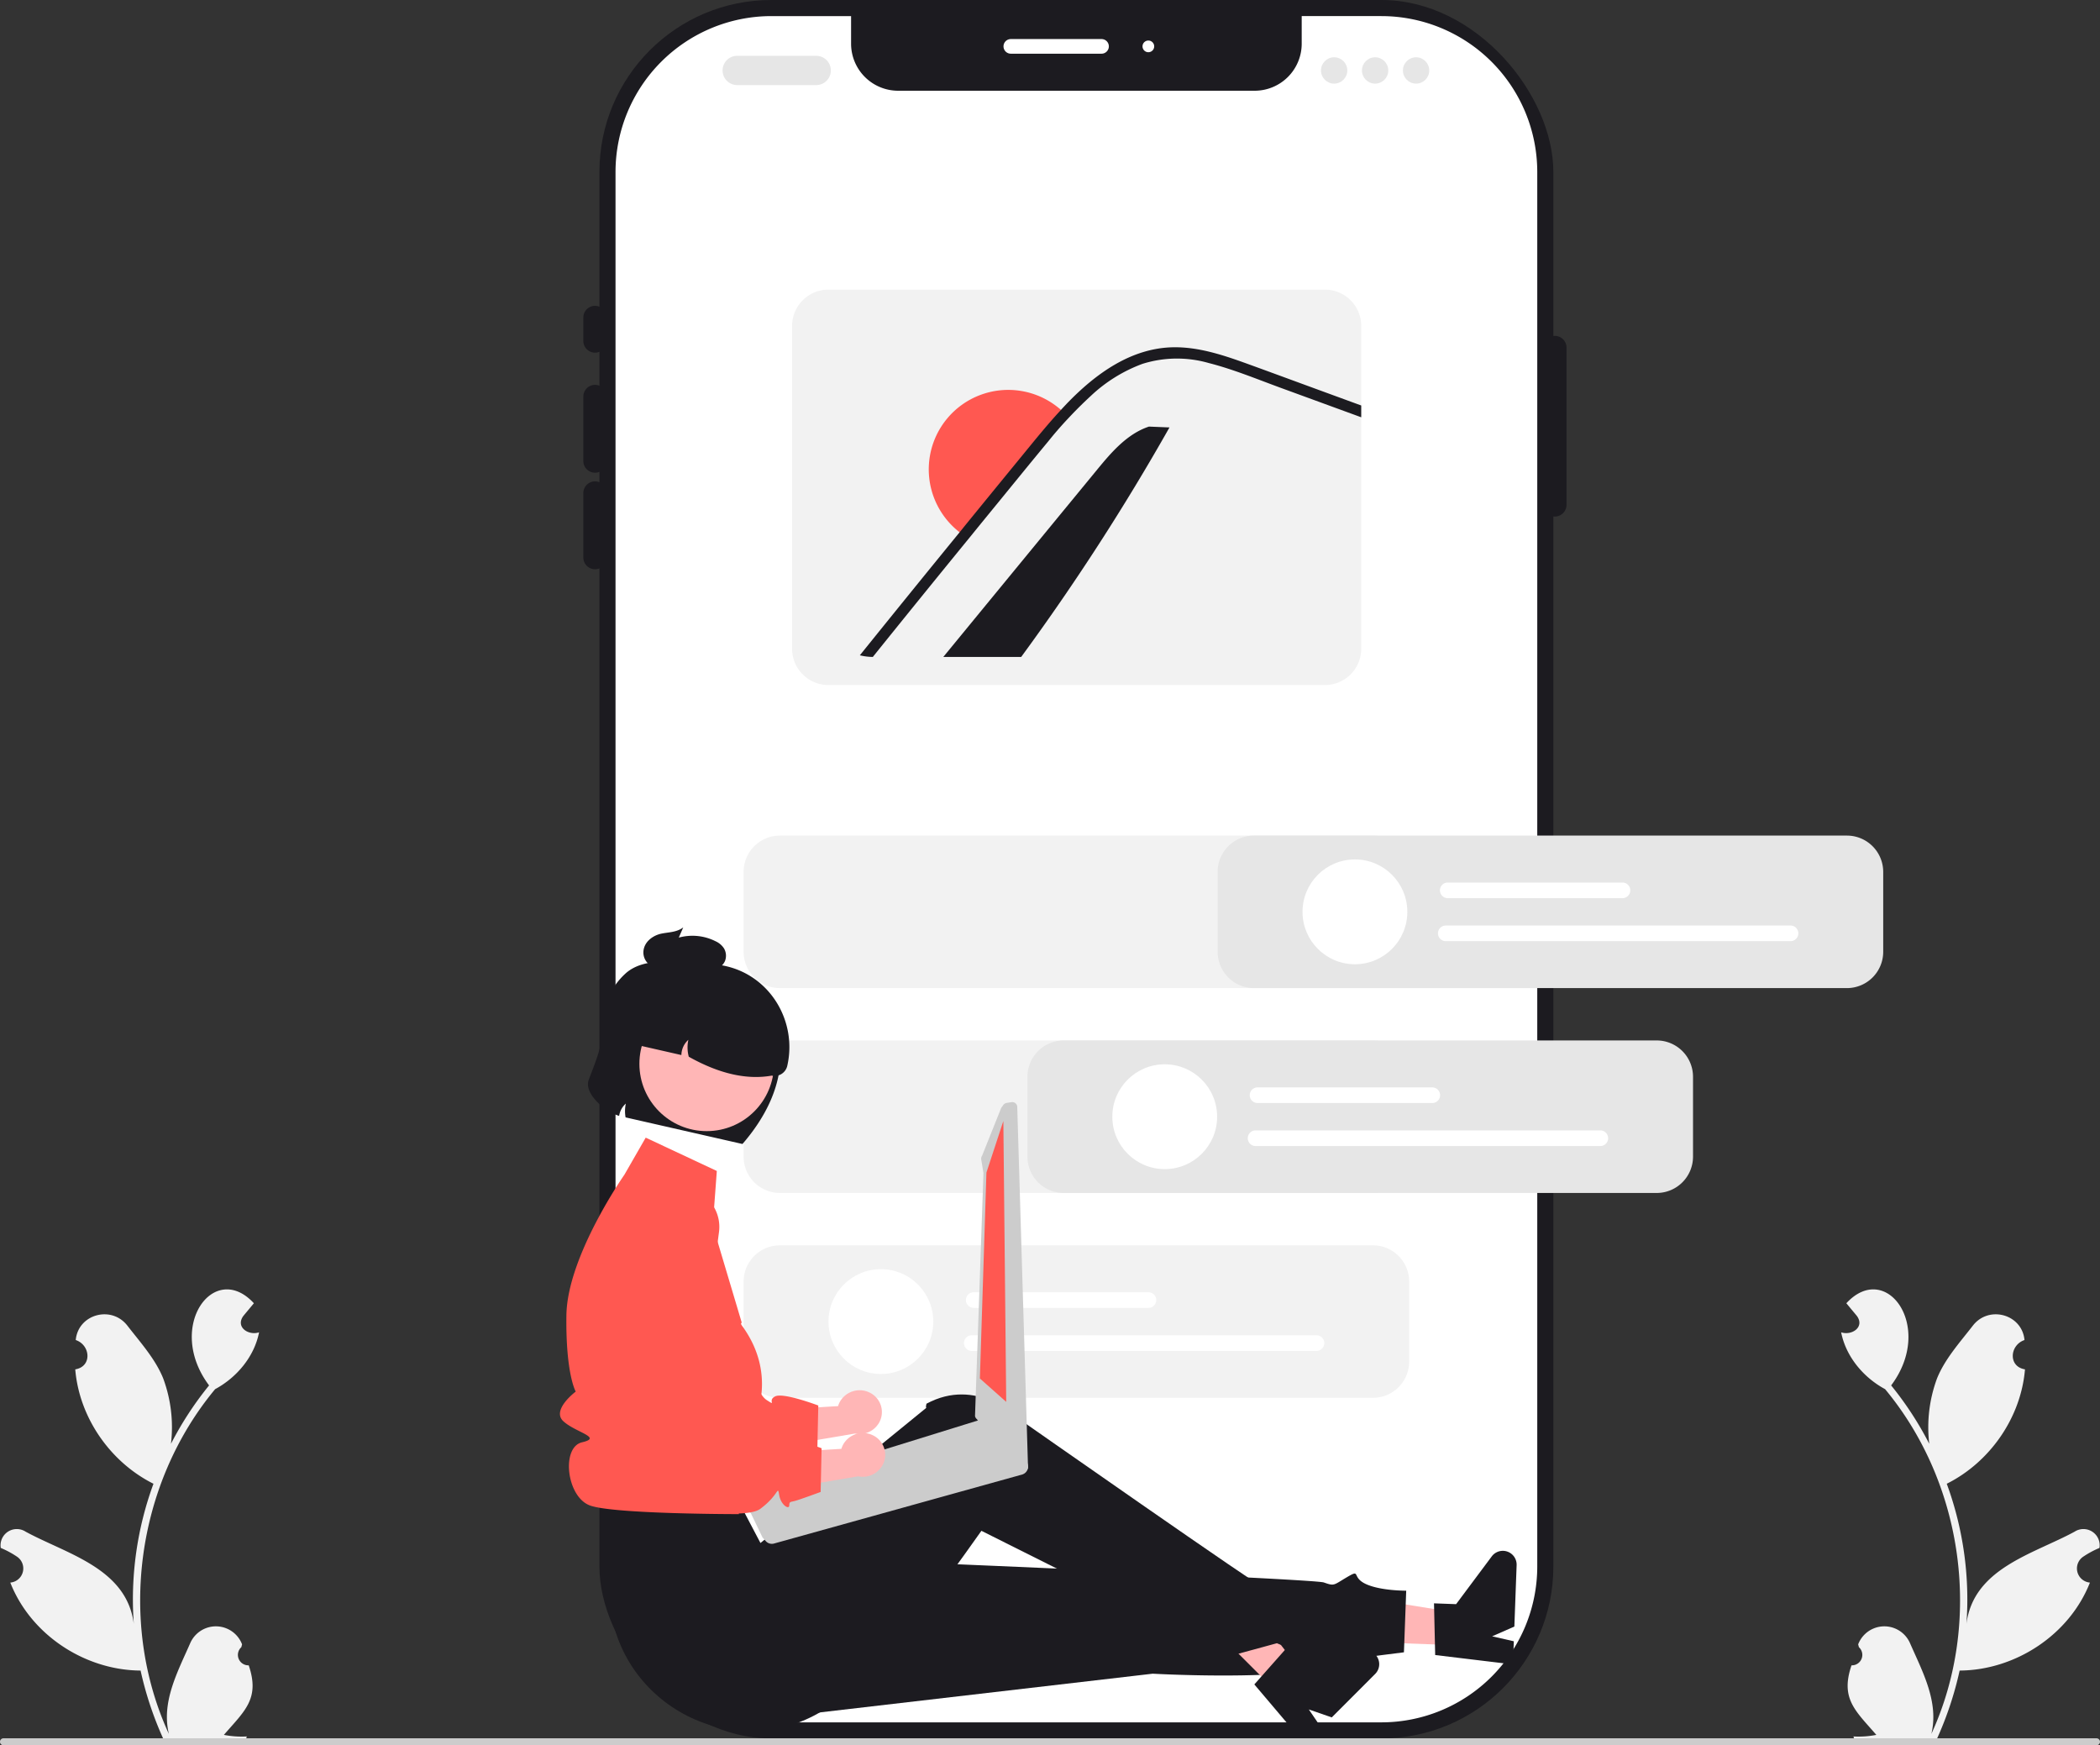 <svg xmlns="http://www.w3.org/2000/svg" data-name="Layer 1" width="717.67" height="596.329"><rect width="100%" height="100%" fill="#333333" stroke="none"/><rect x="204.855" width="326" height="594" rx="58.728" fill="#1C1B20"/><path d="M525.355 58.732v476.54a53.292 53.292 0 0 1-53.23 53.23h-208.54a53.292 53.292 0 0 1-53.23-53.23V58.732a53.292 53.292 0 0 1 53.23-53.23h27.27v9.42a16.08 16.08 0 0 0 16.08 16.08h121.84a16.08 16.08 0 0 0 16.08-16.08v-9.42h27.27a53.292 53.292 0 0 1 53.23 53.23Z" fill="#fff"/><path d="M203.355 120.5a4.005 4.005 0 0 1-4-4v-8a4 4 0 0 1 8 0v8a4.005 4.005 0 0 1-4 4ZM203.355 161.521a4.005 4.005 0 0 1-4-4V135.5a4 4 0 0 1 8 0v22.021a4.005 4.005 0 0 1-4 4ZM203.355 194.5a4.005 4.005 0 0 1-4-4v-22.021a4 4 0 0 1 8 0V190.5a4.005 4.005 0 0 1-4 4ZM531.355 176.5a4.005 4.005 0 0 1-4-4v-53.733a4 4 0 0 1 8 0V172.5a4.005 4.005 0 0 1-4 4Z" fill="#1C1B20"/><path d="M376.447 18.346h-31a2.5 2.5 0 0 1 0-5h31a2.5 2.5 0 0 1 0 5Z" fill="#fff"/><circle cx="392.447" cy="15.846" r="2" fill="#fff"/><path d="M632.752 569.017a3.564 3.564 0 0 0 2.524-6.201l-.253-.969a9.575 9.575 0 0 1 17.748-.336c4.318 9.846 9.881 20.028 7.267 30.943 17.594-38.228 11.036-85.508-15.81-117.8-7.374-3.971-13.388-11.094-15.015-19.415 3.642 1.196 8.14-1.8 5.374-5.598-1.197-1.45-2.405-2.889-3.602-4.34 13.65-14.817 30.3 8.108 15.31 28.075a114.265 114.265 0 0 1 13.024 19.95 48.043 48.043 0 0 1 2.656-22.341c2.682-6.65 7.775-12.276 12.251-18.044 5.443-7.029 16.813-3.918 17.64 4.927-5.07 1.72-5.66 9.07.166 10.02-1.367 16.484-11.982 31.721-26.732 39.085a114.71 114.71 0 0 1 6.725 47.885c2.435-19.01 22.77-23.812 36.944-31.494a5.55 5.55 0 0 1 8.516 5.54 32.05 32.05 0 0 0-5.59 3.017 4.844 4.844 0 0 0 2.335 8.821c-7.011 17.84-25.462 29.95-44.529 30.064a117.93 117.93 0 0 1-7.7 23.201l-28.3.27c-.104-.314-.198-.638-.292-.951a32.153 32.153 0 0 0 7.825-.541c-7.008-8.14-12.407-12.274-8.483-23.767ZM84.997 569.017a3.564 3.564 0 0 1-2.524-6.201l.253-.969a9.575 9.575 0 0 0-17.748-.336c-4.318 9.846-9.882 20.028-7.267 30.943-17.594-38.228-11.037-85.508 15.81-117.8 7.374-3.971 13.388-11.094 15.015-19.415-3.642 1.196-8.14-1.8-5.374-5.598 1.197-1.45 2.405-2.889 3.602-4.34-13.65-14.817-30.3 8.108-15.31 28.075a114.265 114.265 0 0 0-13.024 19.95 48.043 48.043 0 0 0-2.656-22.341c-2.682-6.65-7.775-12.276-12.252-18.044-5.443-7.029-16.813-3.918-17.638 4.927 5.068 1.72 5.659 9.07-.167 10.02 1.367 16.484 11.982 31.721 26.732 39.085a114.71 114.71 0 0 0-6.725 47.885c-2.435-19.01-22.771-23.812-36.944-31.494a5.55 5.55 0 0 0-8.516 5.54 32.05 32.05 0 0 1 5.59 3.017 4.844 4.844 0 0 1-2.335 8.821c7.01 17.84 25.461 29.95 44.528 30.064a117.93 117.93 0 0 0 7.702 23.201l28.298.27c.105-.314.199-.638.293-.951a32.153 32.153 0 0 1-7.826-.541c7.009-8.14 12.408-12.274 8.484-23.767Z" fill="#f2f2f2"/><path d="M278.94 29.073h-27a5 5 0 0 1 0-10h27a5 5 0 0 1 0 10Z" fill="#e6e6e6"/><circle cx="455.941" cy="24.073" r="4.5" fill="#e6e6e6"/><circle cx="469.941" cy="24.073" r="4.5" fill="#e6e6e6"/><circle cx="483.941" cy="24.073" r="4.5" fill="#e6e6e6"/><path d="M452.794 98.957h-169.7a12.417 12.417 0 0 0-12.4 12.4v110.31a12.417 12.417 0 0 0 12.4 12.4h169.7a12.41 12.41 0 0 0 12.4-12.4v-110.31a12.41 12.41 0 0 0-12.4-12.4Z" fill="#f2f2f2"/><path d="M399.667 146.049a791.404 791.404 0 0 1-50.682 78.42h-26.612q26.147-31.853 52.332-63.707c5.008-6.114 10.443-12.52 17.955-15.004Z" fill="#1C1B20"/><path d="M364.3 141.7a134.585 134.585 0 0 0-7.938 9.027c-5.513 6.638-10.948 13.335-16.403 20.013a2851.213 2851.213 0 0 0-10.151 12.461 24.789 24.789 0 0 1-3.028-2.29 27.16 27.16 0 0 1 34.706-41.772 25.035 25.035 0 0 1 2.815 2.562Z" fill="#ff5851"/><path d="M465.194 138.547v4.03l-1.8-.66-25.33-9.26c-8.25-3.01-16.48-6.45-25-8.62a39.402 39.402 0 0 0-22.64.29 51.95 51.95 0 0 0-17.64 10.95 146.73 146.73 0 0 0-6.54 6.42c-.69.73-1.38 1.46-2.06 2.19-2.04 2.22-4.01 4.49-5.88 6.84-5.51 6.64-10.95 13.34-16.4 20.01-3.4 4.16-6.8 8.31-10.16 12.46q-16.83 20.595-33.46 41.27a19.537 19.537 0 0 1-4.43-.56q16.965-21.075 34.09-42.04l.78-.96c1.34-1.67 2.71-3.35 4.07-5.02q8.535-10.455 17.08-20.89c4.14-5.06 8.25-10.14 12.71-14.94.27-.31.55-.61.84-.92.43-.46.86-.91 1.3-1.38 9.69-10.01 21.78-18.86 36.26-19.1 8.52-.13 16.75 2.57 24.67 5.42 8.53 3.09 17.03 6.23 25.55 9.35Z" fill="#1C1B20"/><path d="M469.185 477.618h-202.66a12.413 12.413 0 0 1-12.398-12.399v-27.313a12.413 12.413 0 0 1 12.399-12.399h202.659a12.413 12.413 0 0 1 12.399 12.4v27.312a12.413 12.413 0 0 1-12.4 12.4ZM469.185 337.618h-202.66a12.413 12.413 0 0 1-12.398-12.399v-27.313a12.413 12.413 0 0 1 12.399-12.399h202.659a12.413 12.413 0 0 1 12.399 12.4v27.312a12.413 12.413 0 0 1-12.4 12.4ZM469.185 407.618h-202.66a12.413 12.413 0 0 1-12.398-12.399v-27.313a12.413 12.413 0 0 1 12.399-12.399h202.659a12.413 12.413 0 0 1 12.399 12.4v27.312a12.413 12.413 0 0 1-12.4 12.4Z" fill="#f2f2f2"/><path d="M392.477 446.888h-59.712a2.671 2.671 0 0 1 0-5.342h59.712a2.671 2.671 0 0 1 0 5.342ZM449.907 461.58h-117.81a2.671 2.671 0 0 1 0-5.343h117.81a2.671 2.671 0 0 1 0 5.343Z" fill="#fff"/><circle cx="301.042" cy="451.563" r="17.909" fill="#fff"/><path d="M297.051 475.754a7.744 7.744 0 0 0-10.202 3.547 7.431 7.431 0 0 0-.44 1.147l-26.969 1.612-3.997 13.972 36.706-6.202a7.723 7.723 0 0 0 8.487-4.106 7.39 7.39 0 0 0-3.401-9.883q-.091-.045-.184-.087Z" fill="#ffb6b6"/><path d="M237.522 406.834a13.373 13.373 0 0 0-18.045 9.163l-7.414 29.943 1.395 52.383s38.702 7.427 45.199 2.653 5.887-8.327 6.497-4.773 3.399 5.044 3.437 3.63.354-1.172 1.973-1.597 8.765-3.06 8.765-3.06l.32-14.935s-11.813-4.479-14.68-3.143.61 3.554-2.865 1.337-3.856-9.216-4.45-2.909-2.335 7.482-4.941 4.677-14.68-1.013-14.68-1.013l7.683-58.23a13.373 13.373 0 0 0-8.194-14.126Z" fill="#ff5851"/><path fill="#ffb6b6" d="m498.157 562.178.407-11.03-42.352-6.819-.6 16.279 42.545 1.57z"/><path d="m490.47 565.499-.402-17.66 7.55.278 12.188-16.327a4.72 4.72 0 0 1 8.498 2.997l-.774 20.98-7.601 3.34 7.416 1.688-.292 7.91ZM259.798 587.472l134.143-15.598s57.927 3.346 71.518-5.496l14.333-1.81.777-21.052s-8.765.065-13.804-2.283-1.536-5.22-6.34-2.396-4.298 3.165-8.012 1.866-174.05-8.26-174.05-8.26Z" fill="#1C1B20"/><path fill="#ffb6b6" d="m436.563 578.337 7.8-7.81-26.41-33.803-11.512 11.526 30.122 30.087z"/><path d="m428.668 575.543 11.717-13.22 5.346 5.339 20.04-3.68a4.72 4.72 0 0 1 4.191 7.978l-14.836 14.853-7.845-2.72 4.29 6.28-5.595 5.6Z" fill="#1C1B20"/><path d="m206.874 514.007 1.334 31c1.57 36.493 41.76 58.58 72.923 39.526q.862-.526 1.729-1.091s11.814-3.173 11.456-8.197 2.527-7.47 5.081-6.1 35.996-46.09 35.996-46.09 69.482 34.658 84.81 42.817l16.174-4.406s6.087 2.875 3.894-1.283-2.586-2.167-3.26-6.697-2.396-10.147-3.441-9.91-85.957-59.195-85.957-59.195-13.833-14-30.993-4.757c-.357 1.358-.052 1.405-.052 1.405l-56.684 46.189-8.01-15.21Z" fill="#1C1B20"/><path d="m244.973 400.104-24.304-11.39-7.276 12.66s-19.542 27.887-19.825 48.005 3.185 26.1 3.185 26.1-8.426 6.3-4.213 10.15 13.54 5.512 6.376 7.182-5.348 18.568 2.652 21.568 50.964 2.974 50.964 2.974a7.651 7.651 0 0 1 1.89-7.535c3.33-3.338 6.33-.942 3.33-6.14s-8-2.198-4-9.198 4-9.092 4-9.092 8.154-15.519-4.129-32.355c-.749-1.026-.12-1.065-.12-1.065l-9.917-33.236Z" fill="#ff5851"/><path d="M205.806 352.211c.206 5.134-3.03 12.407-4.622 16.793-1.704 4.689 5.679 10.913 10.404 12.276a6.99 6.99 0 0 1 2.289-4.197 11.967 11.967 0 0 0-.087 4.708l39.947 9.094c7.187-8.322 14.413-20.286 12.837-34.716a14.04 14.04 0 0 0-6.761-14l-20.196-11.93c-8.59-1.957-19.408-3.137-25.612 2.178a24.575 24.575 0 0 0-8.199 19.794Z" fill="#1C1B20"/><circle cx="241.514" cy="363.489" r="23" fill="#ffb6b6"/><path d="m214.57 351.2-1.11 4.876 19.403 4.418a7.156 7.156 0 0 1 2.386-5.21 12.192 12.192 0 0 0 .14 5.784c10.464 5.872 19.896 7.953 28.353 6.455a4.43 4.43 0 0 0 5.304-3.336c3.403-14.948-5.512-30.225-20.386-33.935a27.997 27.997 0 0 0-34.09 20.949Z" fill="#1C1B20"/><path d="M225.914 319.035c2.558-.555 5.266-.42 7.58-2.154l-1.518 3.483a17.626 17.626 0 0 1 12.585 1.257 6.73 6.73 0 0 1 2.85 2.412 4.957 4.957 0 0 1 .374 4.27 4.641 4.641 0 0 1-2.718 2.58 8.963 8.963 0 0 1-3.325.349l-14.167-.33a10.591 10.591 0 0 1-5.224-1.016 5.22 5.22 0 0 1-2.424-5.183c.45-3.166 3.428-5.112 5.987-5.668Z" fill="#1C1B20"/><path d="M350.679 499.296a.98.98 0 0 0-.189-.173 2.012 2.012 0 0 0-.616-.482l-1.683-.901-11.173-12.405a2.806 2.806 0 0 0-2.098-.2l-.029.008-4.786 1.48-4.117 1.278-5.75 1.782-39.166 12.128-25.745 7.97a2.785 2.785 0 0 0-1.83 3.448 2.898 2.898 0 0 0 .588 1.045l.82.912 1.718 1.914 3.981 8.25 1.105 1.233a2.775 2.775 0 0 0 2.866.804l84.814-23.584a2.824 2.824 0 0 0 1.29-4.507Z" fill="#ccc"/><path d="m345.643 376.59-1.642.267a1.728 1.728 0 0 0-1.12.694l-.723 1.012-6.528 16.322a1.728 1.728 0 0 0-.296 1.288l.764 4.65-2.89 83.006a1.748 1.748 0 0 0 .647 1.084l12.673 16.953.295.235.639.5a1.756 1.756 0 0 0 1.146.364l1.077-.051a1.73 1.73 0 0 0 1.266-.646 1.704 1.704 0 0 0 .36-1.37l-3.677-122.888a1.725 1.725 0 0 0-1.982-1.421Z" fill="#ccc"/><path fill="#ff5851" d="m342.893 383.04-5.782 17.613-2.237 70.354 9 8-.981-95.967z"/><path d="M298.18 490.357a7.744 7.744 0 0 0-10.203 3.547 7.43 7.43 0 0 0-.44 1.147l-26.969 1.611-3.997 13.973 36.706-6.202a7.723 7.723 0 0 0 8.487-4.107 7.39 7.39 0 0 0-3.4-9.883l-.184-.086Z" fill="#ffb6b6"/><path d="M238.65 421.437a13.373 13.373 0 0 0-18.044 9.162l-7.415 29.943 1.395 52.384s38.702 7.426 45.2 2.653 5.886-8.328 6.496-4.774 3.399 5.045 3.438 3.631.354-1.172 1.973-1.598 8.765-3.06 8.765-3.06l.32-14.935s-11.814-4.478-14.68-3.142.61 3.554-2.866 1.336-3.856-9.216-4.45-2.908-2.335 7.481-4.94 4.677-14.681-1.013-14.681-1.013l7.683-58.23a13.373 13.373 0 0 0-8.193-14.126Z" fill="#ff5851"/><path d="M0 595.14a1.186 1.186 0 0 0 1.19 1.19h715.29a1.19 1.19 0 0 0 0-2.38H1.19A1.187 1.187 0 0 0 0 595.14Z" fill="#ccc"/><path d="M631.185 337.618h-202.66a12.413 12.413 0 0 1-12.398-12.399v-27.313a12.413 12.413 0 0 1 12.399-12.399h202.659a12.413 12.413 0 0 1 12.399 12.4v27.312a12.413 12.413 0 0 1-12.4 12.4Z" fill="#e6e6e6"/><path d="M554.477 306.888h-59.712a2.671 2.671 0 1 1 0-5.342h59.712a2.671 2.671 0 1 1 0 5.342ZM611.907 321.58h-117.81a2.671 2.671 0 1 1 0-5.343h117.81a2.671 2.671 0 0 1 0 5.343Z" fill="#fff"/><circle cx="463.042" cy="311.563" r="17.909" fill="#fff"/><path d="M566.185 407.618h-202.66a12.413 12.413 0 0 1-12.398-12.399v-27.313a12.413 12.413 0 0 1 12.399-12.399h202.659a12.413 12.413 0 0 1 12.399 12.4v27.312a12.413 12.413 0 0 1-12.4 12.4Z" fill="#e6e6e6"/><path d="M489.477 376.888h-59.712a2.671 2.671 0 1 1 0-5.342h59.712a2.671 2.671 0 0 1 0 5.342ZM546.907 391.58h-117.81a2.671 2.671 0 0 1 0-5.343h117.81a2.671 2.671 0 0 1 0 5.343Z" fill="#fff"/><circle cx="398.042" cy="381.563" r="17.909" fill="#fff"/></svg>